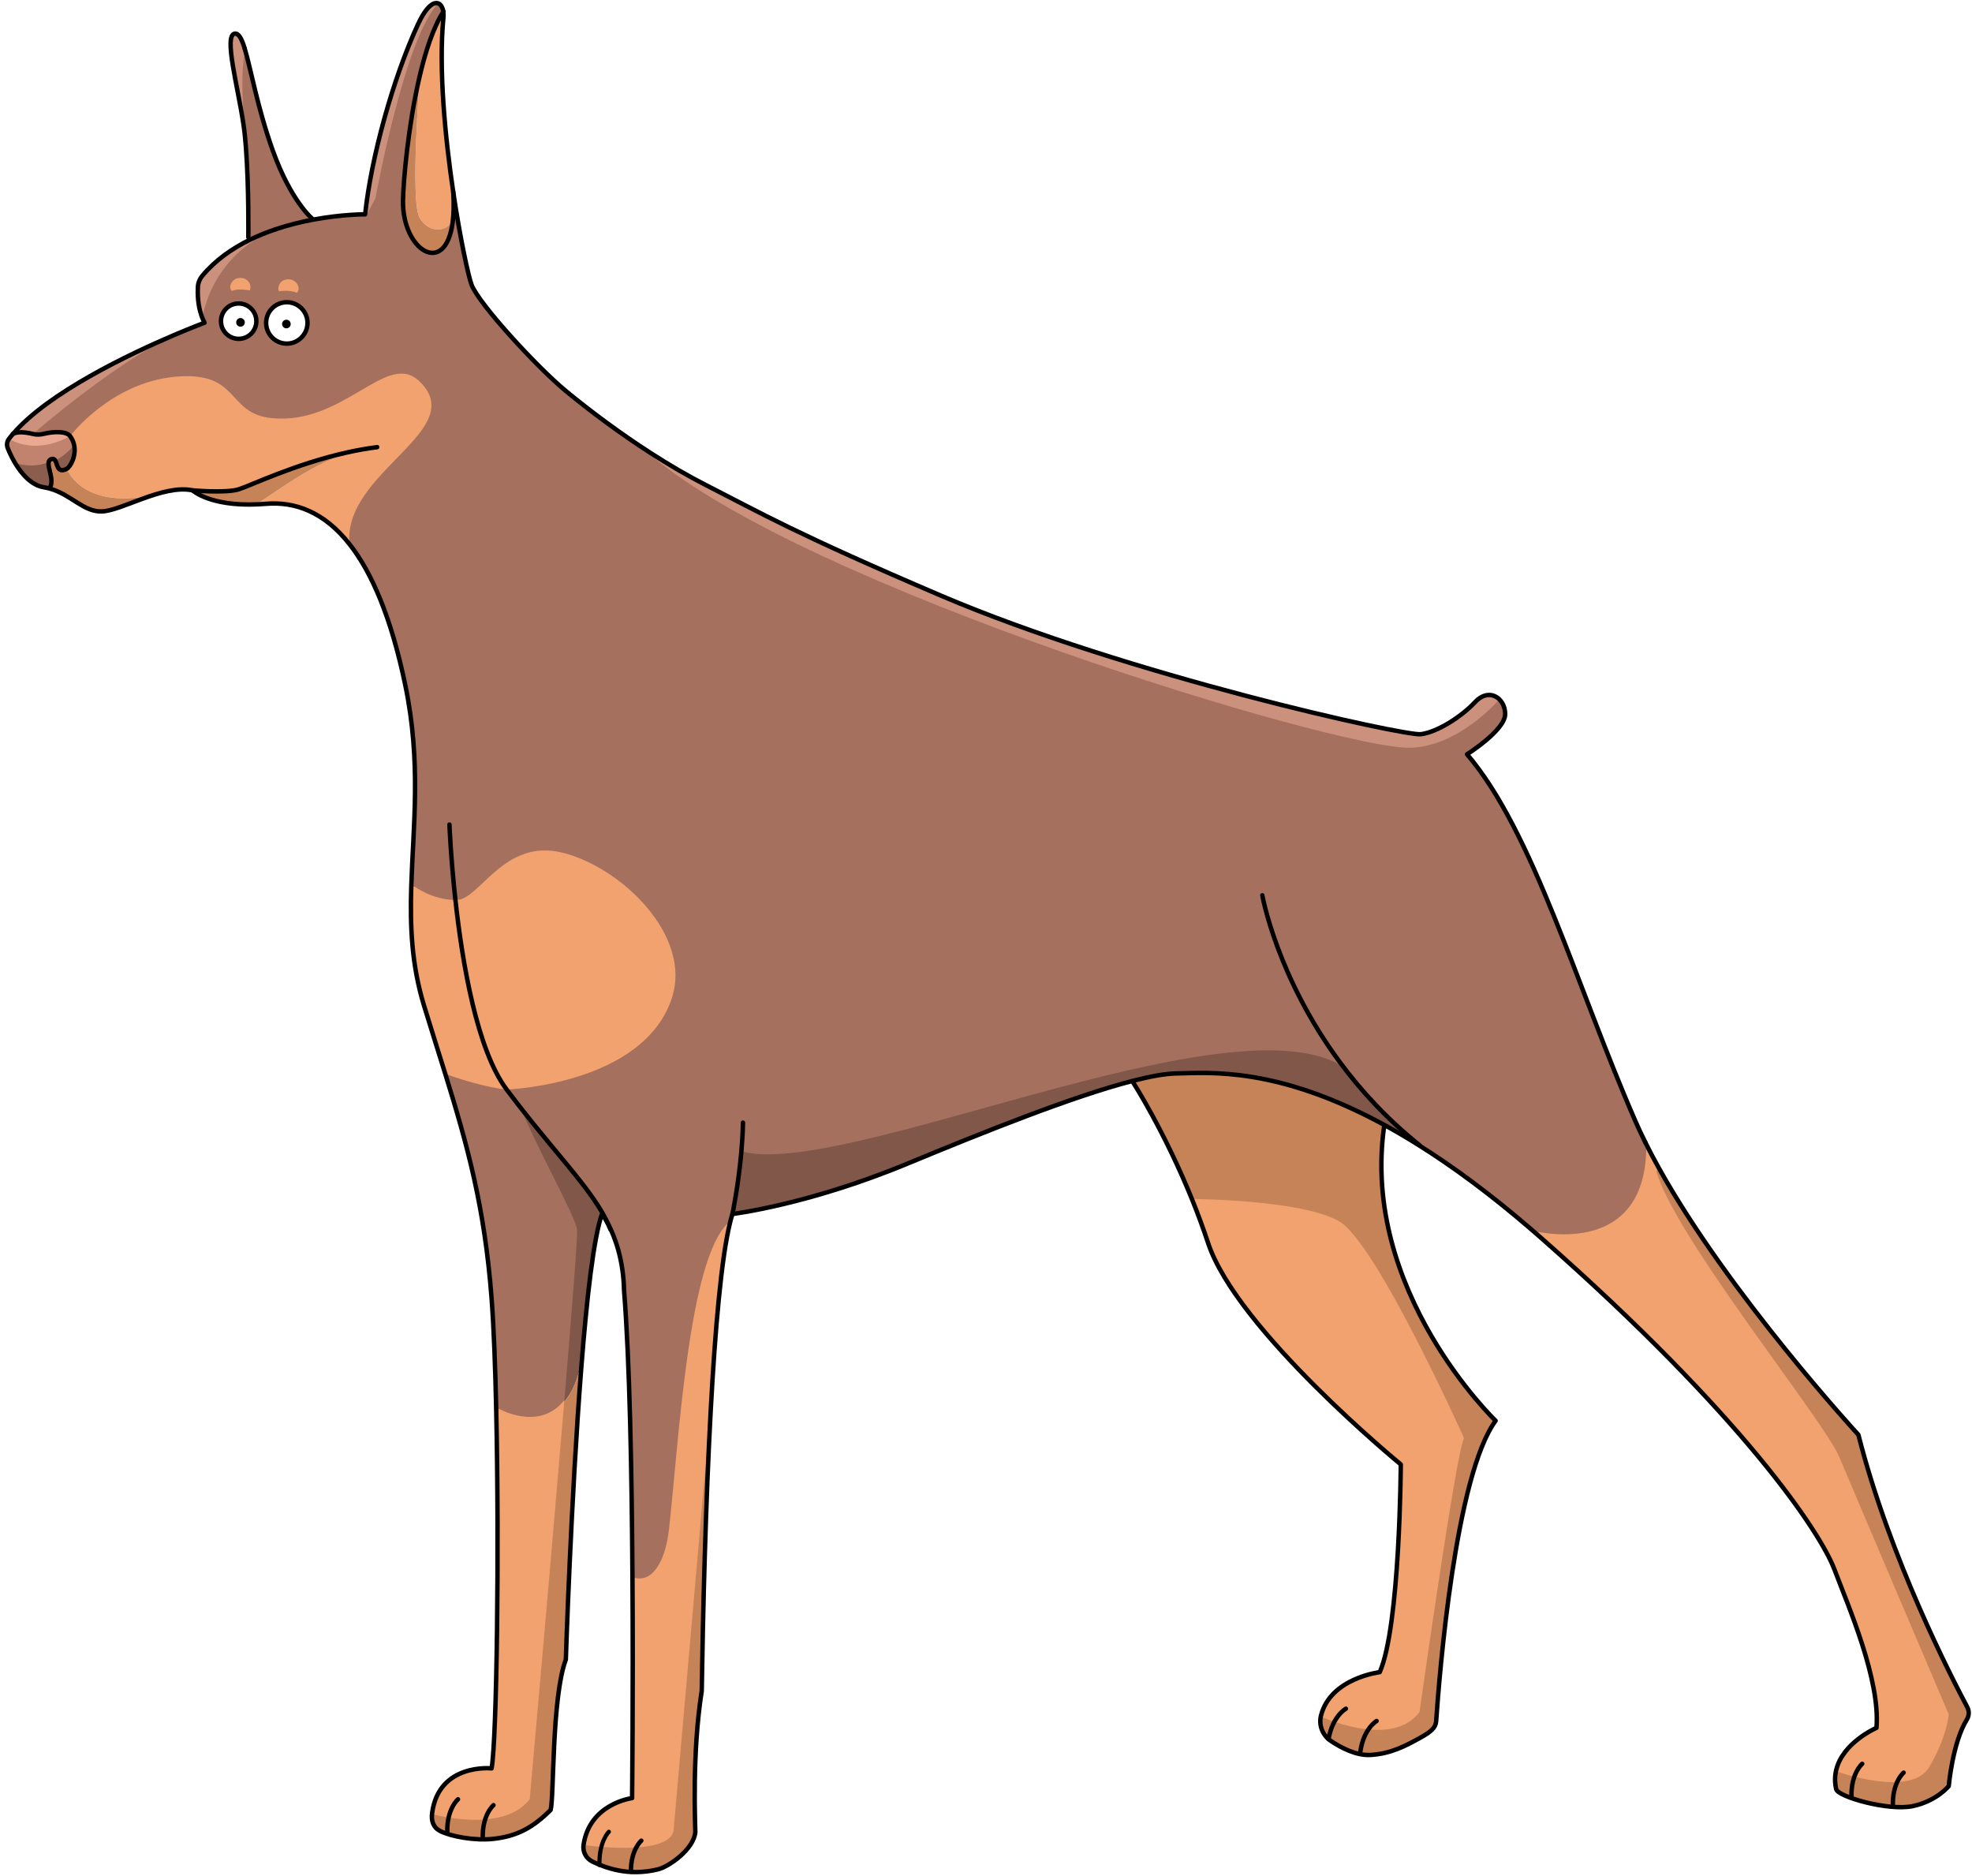 <svg width="226" height="215" viewBox="0 0 226 215" fill="none" xmlns="http://www.w3.org/2000/svg">
<path d="M225.459 195.621C225.699 196.072 225.672 196.61 225.404 197.048C223.772 199.686 223.335 204.666 223.335 204.666C223.335 204.666 221.952 206.392 219.191 206.968C216.433 207.544 210.636 205.9 210.436 205.026C210.257 204.244 210.273 203.521 210.427 202.868L210.671 202.909C210.671 202.909 218.971 205.873 221.004 202.4C223.036 198.928 223.205 196.472 223.205 196.472C223.205 196.472 212.449 171.232 210.671 166.996C208.892 162.761 191.697 141.672 189.665 134.133L190.125 133.873C198.185 148.346 212.981 164.412 212.981 164.412C216.572 178.576 223.693 192.29 225.459 195.621Z" fill="#C78358"/>
<path d="M223.206 196.471C223.206 196.471 223.036 198.927 221.003 202.401C218.971 205.873 210.67 202.909 210.67 202.909L210.426 202.867C211.155 199.677 215.051 197.995 215.051 197.995C215.511 192.474 211.833 184.078 210.223 179.823C208.611 175.567 199.754 162.226 176.639 141.871C176.259 141.535 175.879 141.207 175.507 140.886C178.13 141.485 188.787 143.166 188.543 130.87C189.031 131.859 189.561 132.863 190.126 133.873L189.666 134.133C191.698 141.671 208.891 162.762 210.67 166.997C212.448 171.231 223.206 196.471 223.206 196.471Z" fill="#F1A26F"/>
<path d="M223.206 196.471C223.206 196.471 223.036 198.927 221.003 202.401C218.971 205.873 210.67 202.909 210.67 202.909L210.426 202.867C211.155 199.677 215.051 197.995 215.051 197.995C215.511 192.474 211.833 184.078 210.223 179.823C208.611 175.567 199.754 162.226 176.639 141.871C176.259 141.535 175.879 141.207 175.507 140.886C178.13 141.485 188.787 143.166 188.543 130.87C189.031 131.859 189.561 132.863 190.126 133.873L189.666 134.133C191.698 141.671 208.891 162.762 210.67 166.997C212.448 171.231 223.206 196.471 223.206 196.471Z" stroke="#F1A26F" stroke-width="0.254" stroke-miterlimit="10"/>
<path d="M28.623 33.281C28.891 32.681 28.471 31.834 27.521 31.845C26.529 31.854 26.105 32.949 26.573 33.342C27.356 33.006 28.623 33.281 28.623 33.281ZM29.379 36.876C29.419 35.757 28.545 34.816 27.427 34.776C26.305 34.734 25.367 35.609 25.327 36.726C25.285 37.848 26.16 38.786 27.277 38.828C28.399 38.868 29.337 37.993 29.379 36.876V36.876ZM34.003 33.556C34.493 33.189 34.135 32.074 33.143 32.008C32.197 31.942 31.727 32.762 31.96 33.38C31.96 33.38 33.24 33.176 34.003 33.556V33.556ZM35.239 37.089C35.287 35.778 34.264 34.68 32.956 34.633C31.645 34.582 30.547 35.605 30.5 36.916C30.452 38.224 31.475 39.325 32.783 39.373C34.091 39.42 35.192 38.397 35.239 37.089ZM84.968 131.932C84.629 135.81 83.941 139.11 83.941 139.11C83.847 139.412 83.751 139.75 83.66 140.126C78.995 144.077 77.893 165.648 76.789 175.297C76.359 179.077 74.78 181.66 72.483 180.849C72.408 169.018 72.164 155.8 71.517 147.85C71.443 144.284 70.451 141.733 69.732 140.337C68.072 136.626 64.22 132.798 59.392 126.588C58.959 126.029 58.515 125.45 58.064 124.85C58.064 124.85 73.797 124.308 77.016 114.314C79.303 107.22 71.256 99.406 64.48 97.713C57.705 96.018 54.995 103.133 52.284 103.133H52.192C49.527 103.1 47.541 101.609 47.541 101.609L47.131 101.598C47.348 94.616 48.296 87.376 46.447 78.5C44.827 70.728 42.597 65.581 40.053 62.353C39.251 54.066 53.937 49.293 48.049 43.676C44.323 40.118 39.409 48.757 31.109 47.91C25.919 47.381 27.552 42.489 20.099 43.168C12.645 43.845 8.035 49.977 8.035 49.977C7.611 49.408 6.225 49.414 4.968 49.722C4.575 49.817 4.168 49.821 3.776 49.726C3.776 49.726 12.784 41.836 19.909 38.41C20.963 37.964 21.836 37.608 22.449 37.366C23.084 37.113 23.443 36.981 23.443 36.981C23.311 36.733 23.201 36.48 23.111 36.222L23.26 36.168C23.26 36.168 24.215 29.277 31.564 26.281C31.573 26.274 31.58 26.274 31.591 26.272C33.071 25.773 34.535 25.421 35.873 25.17C39.261 24.537 41.845 24.561 41.845 24.561L42.008 24.649L43.025 22.728C43.025 22.728 46.399 4.226 50.231 0.39C50.532 0.506 50.736 0.869 50.804 1.346C49.648 3.152 48.74 5.937 48.049 8.936C46.755 14.542 46.213 20.901 46.185 23.009C46.104 28.708 51.057 31.808 51.881 25.438C52 24.506 52.033 23.374 51.945 22.016C52.741 27.362 53.669 31.608 54.036 32.61C54.841 34.796 61.564 42.093 64.847 44.8C67.705 47.161 71.087 49.672 74.569 51.914L74.475 52.061C92.347 67.39 153.153 85.812 161.545 85.686C166.908 85.604 171.367 80.682 171.837 80.142C172.244 80.542 172.499 81.146 172.499 81.833C172.499 83.673 168.128 86.434 168.128 86.434C175.717 95.29 180.663 113.002 187.449 128.529C187.784 129.298 188.151 130.078 188.544 130.868C188.544 130.868 188.54 130.87 188.544 130.87C188.788 143.165 178.129 141.485 175.507 140.885C170.817 136.844 166.543 133.702 162.669 131.27L162.693 131.233C158.971 128.252 155.985 125 153.607 121.79L153.415 121.937C139.947 114.653 96.412 135.149 84.977 131.932H84.968Z" fill="#A5705E"/>
<path d="M28.623 33.281C28.891 32.681 28.471 31.834 27.521 31.845C26.529 31.854 26.105 32.949 26.573 33.342C27.356 33.006 28.623 33.281 28.623 33.281ZM29.379 36.876C29.419 35.757 28.545 34.816 27.427 34.776C26.305 34.734 25.367 35.609 25.327 36.726C25.285 37.848 26.16 38.786 27.277 38.828C28.399 38.868 29.337 37.993 29.379 36.876V36.876ZM34.003 33.556C34.493 33.189 34.135 32.074 33.143 32.008C32.197 31.942 31.727 32.762 31.96 33.38C31.96 33.38 33.24 33.176 34.003 33.556V33.556ZM35.239 37.089C35.287 35.778 34.264 34.68 32.956 34.633C31.645 34.582 30.547 35.605 30.5 36.916C30.452 38.224 31.475 39.325 32.783 39.373C34.091 39.42 35.192 38.397 35.239 37.089ZM84.968 131.932C84.629 135.81 83.941 139.11 83.941 139.11C83.847 139.412 83.751 139.75 83.66 140.126C78.995 144.077 77.893 165.648 76.789 175.297C76.359 179.077 74.78 181.66 72.483 180.849C72.408 169.018 72.164 155.8 71.517 147.85C71.443 144.284 70.451 141.733 69.732 140.337C68.072 136.626 64.22 132.798 59.392 126.588C58.959 126.029 58.515 125.45 58.064 124.85C58.064 124.85 73.797 124.308 77.016 114.314C79.303 107.22 71.256 99.406 64.48 97.713C57.705 96.018 54.995 103.133 52.284 103.133H52.192C49.527 103.1 47.541 101.609 47.541 101.609L47.131 101.598C47.348 94.616 48.296 87.376 46.447 78.5C44.827 70.728 42.597 65.581 40.053 62.353C39.251 54.066 53.937 49.293 48.049 43.676C44.323 40.118 39.409 48.757 31.109 47.91C25.919 47.381 27.552 42.489 20.099 43.168C12.645 43.845 8.035 49.977 8.035 49.977C7.611 49.408 6.225 49.414 4.968 49.722C4.575 49.817 4.168 49.821 3.776 49.726C3.776 49.726 12.784 41.836 19.909 38.41C20.963 37.964 21.836 37.608 22.449 37.366C23.084 37.113 23.443 36.981 23.443 36.981C23.311 36.733 23.201 36.48 23.111 36.222L23.26 36.168C23.26 36.168 24.215 29.277 31.564 26.281C31.573 26.274 31.58 26.274 31.591 26.272C33.071 25.773 34.535 25.421 35.873 25.17C39.261 24.537 41.845 24.561 41.845 24.561L42.008 24.649L43.025 22.728C43.025 22.728 46.399 4.226 50.231 0.39C50.532 0.506 50.736 0.869 50.804 1.346C49.648 3.152 48.74 5.937 48.049 8.936C46.755 14.542 46.213 20.901 46.185 23.009C46.104 28.708 51.057 31.808 51.881 25.438C52 24.506 52.033 23.374 51.945 22.016C52.741 27.362 53.669 31.608 54.036 32.61C54.841 34.796 61.564 42.093 64.847 44.8C67.705 47.161 71.087 49.672 74.569 51.914L74.475 52.061C92.347 67.39 153.153 85.812 161.545 85.686C166.908 85.604 171.367 80.682 171.837 80.142C172.244 80.542 172.499 81.146 172.499 81.833C172.499 83.673 168.128 86.434 168.128 86.434C175.717 95.29 180.663 113.002 187.449 128.529C187.784 129.298 188.151 130.078 188.544 130.868C188.544 130.868 188.54 130.87 188.544 130.87C188.788 143.165 178.129 141.485 175.507 140.885C170.817 136.844 166.543 133.702 162.669 131.27L162.693 131.233C158.971 128.252 155.985 125 153.607 121.79L153.415 121.937C139.947 114.653 96.412 135.149 84.977 131.932H84.968Z" stroke="#A5705E" stroke-width="0.254" stroke-miterlimit="10"/>
<path d="M169.049 80.455C170.059 79.373 171.156 79.465 171.837 80.143C171.367 80.681 166.908 85.604 161.545 85.685C153.153 85.811 92.347 67.391 74.475 52.06L74.57 51.915C76.691 53.28 78.85 54.544 80.95 55.611C87.275 58.833 91.116 61.113 107.863 68.265C129.14 77.348 160.996 84.364 162.836 84.135C164.679 83.904 167.437 82.179 169.049 80.455Z" fill="#CC917C"/>
<path d="M171.404 162.802C166.807 169.059 164.974 191.657 164.588 197.254C164.536 197.986 163.944 198.47 162.867 199.073C161.067 200.079 159.387 200.957 157.087 201.099C155.447 201.205 153.686 200.273 152.527 199.497C151.571 198.859 151.111 197.685 151.395 196.573C151.395 196.573 159.428 200.283 162.562 196.133C162.562 196.133 166.712 166.658 167.644 164.794C167.644 164.794 157.65 142.518 153.415 140.062C149.179 137.606 136.814 137.521 136.814 137.521L136.671 137.579C133.463 129.617 129.831 123.986 129.831 123.986L129.8 123.861C131.81 123.343 133.51 123.034 134.774 123.007C138.663 122.926 146.378 122.218 158.676 128.922L158.639 128.99C155.898 147.942 171.404 162.802 171.404 162.802Z" fill="#C78358"/>
<path d="M167.644 164.794C166.712 166.658 162.562 196.133 162.562 196.133C159.428 200.283 151.396 196.573 151.396 196.573C152.496 192.281 158.124 191.613 158.124 191.613C160.452 186.351 160.536 167.806 160.536 167.806C160.536 167.806 141.746 152.398 138.457 142.443C137.894 140.75 137.292 139.121 136.672 137.579L136.813 137.521C136.813 137.521 149.18 137.606 153.414 140.062C157.649 142.518 167.644 164.794 167.644 164.794Z" fill="#F1A26F"/>
<path d="M167.644 164.794C166.712 166.658 162.562 196.133 162.562 196.133C159.428 200.283 151.396 196.573 151.396 196.573C152.496 192.281 158.124 191.613 158.124 191.613C160.452 186.351 160.536 167.806 160.536 167.806C160.536 167.806 141.746 152.398 138.457 142.443C137.894 140.75 137.292 139.121 136.672 137.579L136.813 137.521C136.813 137.521 149.18 137.606 153.414 140.062C157.649 142.518 167.644 164.794 167.644 164.794Z" stroke="#F1A26F" stroke-width="0.254" stroke-miterlimit="10"/>
<path d="M162.694 131.233L162.67 131.271C161.287 130.4 159.956 129.62 158.675 128.923C146.378 122.219 138.663 122.927 134.774 123.008C133.51 123.035 131.81 123.343 129.8 123.861C123.024 125.605 112.735 129.723 103.95 133.361C92.567 138.073 83.942 139.111 83.942 139.111C83.942 139.111 84.628 135.811 84.967 131.931H84.978C96.412 135.149 139.947 114.653 153.414 121.937L153.607 121.791C155.986 125 158.971 128.252 162.694 131.233Z" fill="#805749"/>
<path d="M83.66 140.126C82.668 144.174 81.956 152.3 81.454 161.576H81.42L77.185 209.853C76.424 212.818 66.876 211.416 66.876 211.416C67.567 206.645 72.439 206.045 72.439 206.045C72.439 206.045 72.57 194.35 72.483 180.849C74.78 181.66 76.359 179.077 76.789 175.297C77.893 165.648 78.995 144.077 83.66 140.126Z" fill="#F1A26F"/>
<path d="M83.66 140.126C82.668 144.174 81.956 152.3 81.454 161.576H81.42L77.185 209.853C76.424 212.818 66.876 211.416 66.876 211.416C67.567 206.645 72.439 206.045 72.439 206.045C72.439 206.045 72.57 194.35 72.483 180.849C74.78 181.66 76.359 179.077 76.789 175.297C77.893 165.648 78.995 144.077 83.66 140.126Z" stroke="#F1A26F" stroke-width="0.254" stroke-miterlimit="10"/>
<path d="M81.421 161.576H81.454C80.871 172.258 80.567 184.474 80.421 193.768C79.283 201.014 79.686 209.034 79.686 209.956C79.496 211.928 76.65 213.909 75.4 214.21C71.984 215.037 69.41 214.038 67.903 213.324C67.18 212.981 66.76 212.205 66.876 211.416C66.876 211.416 76.423 212.818 77.186 209.854L81.421 161.576Z" fill="#C78358"/>
<path d="M64.481 97.713C71.257 99.406 79.303 107.22 77.017 114.314C73.798 124.308 58.063 124.85 58.063 124.85C54.669 120.324 52.993 110.408 52.193 103.133H52.285C54.994 103.133 57.705 96.018 64.481 97.713Z" fill="#F1A26F"/>
<path d="M69.732 140.336C69.315 139.527 68.991 139.11 68.991 139.11C68.035 141.814 67.245 148.752 66.621 156.674L66.513 156.663C66.039 158.6 65.335 159.928 64.521 160.823C65.423 150.087 66.097 141.515 66.005 140.908C65.757 139.263 61.347 131.531 59.392 126.588C64.22 132.798 68.072 136.627 69.732 140.336Z" fill="#805749"/>
<path d="M66.514 156.663L66.622 156.674C65.44 171.662 64.847 190.174 64.847 190.174C63.238 194.432 63.499 205.846 63.108 207.398C61.123 209.383 59.314 210.416 56.51 210.718C54.362 210.951 51.607 210.43 50.418 209.803C49.631 209.386 49.404 208.624 49.523 207.743C49.523 207.743 57.535 210.023 60.584 206.127C60.584 206.127 62.919 180.012 64.522 160.823C65.335 159.928 66.039 158.6 66.514 156.663" fill="#C78358"/>
<path d="M66.005 140.909C66.097 141.516 65.423 150.086 64.521 160.824C61.573 164.076 57.197 161.576 57.197 161.576L56.868 161.582C56.76 156.565 56.587 152.072 56.34 148.817C55.551 138.324 53.544 131.165 51.027 123.052C55.441 124.653 58.064 124.85 58.064 124.85C58.515 125.45 58.959 126.029 59.392 126.588C61.347 131.532 65.759 139.262 66.005 140.909Z" fill="#A5705E"/>
<path d="M66.005 140.909C66.097 141.516 65.423 150.086 64.521 160.824C61.573 164.076 57.197 161.576 57.197 161.576L56.868 161.582C56.76 156.565 56.587 152.072 56.34 148.817C55.551 138.324 53.544 131.165 51.027 123.052C55.441 124.653 58.064 124.85 58.064 124.85C58.515 125.45 58.959 126.029 59.392 126.588C61.347 131.532 65.759 139.262 66.005 140.909Z" stroke="#A5705E" stroke-width="0.254" stroke-miterlimit="10"/>
<path d="M64.521 160.823C62.919 180.013 60.584 206.127 60.584 206.127C57.536 210.023 49.523 207.743 49.523 207.743C50.299 201.997 56.34 202.637 56.34 202.637C56.932 199.283 57.224 177.715 56.868 161.582L57.196 161.575C57.196 161.575 61.573 164.075 64.521 160.823" fill="#F1A26F"/>
<path d="M64.521 160.823C62.919 180.013 60.584 206.127 60.584 206.127C57.536 210.023 49.523 207.743 49.523 207.743C50.299 201.997 56.34 202.637 56.34 202.637C56.932 199.283 57.224 177.715 56.868 161.582L57.196 161.575C57.196 161.575 61.573 164.075 64.521 160.823V160.823Z" stroke="#F1A26F" stroke-width="0.254" stroke-miterlimit="10"/>
<path d="M58.064 124.85C58.064 124.85 55.441 124.654 51.027 123.052C50.252 120.558 49.432 117.973 48.577 115.178C47.159 110.509 46.992 106.108 47.131 101.598L47.541 101.609C47.541 101.609 49.527 103.1 52.193 103.133C52.992 110.408 54.669 120.324 58.064 124.85Z" fill="#F1A26F"/>
<path d="M51.945 22.016C52.033 23.375 52 24.507 51.881 25.438H51.719C51.268 26.455 49.235 26.851 48.107 24.987C46.975 23.124 48.107 8.949 48.107 8.949L48.049 8.935C48.74 5.937 49.648 3.152 50.804 1.347C50.835 1.553 50.841 1.78 50.817 2.017C50.252 7.857 51.007 15.701 51.945 22.016Z" fill="#F1A26F"/>
<path d="M51.718 25.438H51.881C51.058 31.807 46.105 28.707 46.186 23.009C46.213 20.902 46.754 14.542 48.049 8.935L48.106 8.949C48.106 8.949 46.976 23.125 48.106 24.987C49.234 26.851 51.268 26.454 51.718 25.438Z" fill="#C78358"/>
<path d="M47.883 2.823C48.842 0.746 49.693 0.178 50.231 0.391C46.399 4.226 43.025 22.727 43.025 22.727L42.008 24.649L41.846 24.561C42.536 18.005 45.06 8.942 47.883 2.823Z" fill="#CC917C"/>
<path d="M39.82 51.837C33.809 53.169 28.616 55.682 27.356 56.072C25.859 56.533 22.064 56.188 22.064 56.188C20.349 55.828 18.265 56.447 16.335 57.153L16.26 56.946C9.2 57.962 7.659 53.714 7.659 53.714C8.059 53.504 8.82 52.179 8.461 50.858C8.383 50.559 8.244 50.261 8.035 49.977C8.035 49.977 12.645 43.845 20.099 43.167C27.552 42.49 25.919 47.382 31.109 47.91C39.411 48.757 44.323 40.118 48.049 43.675C53.937 49.293 39.251 54.066 40.053 62.353C37.129 58.637 33.787 57.454 30.465 57.731C30.131 57.76 29.808 57.779 29.5 57.793L29.491 57.627C30.056 57.627 35.453 53.151 39.857 51.975L39.82 51.837Z" fill="#F1A26F"/>
<path d="M29.49 57.627L29.501 57.793C24.025 58.033 22.063 56.187 22.063 56.187C22.063 56.187 25.858 56.532 27.355 56.072C28.615 55.681 33.81 53.168 39.819 51.836L39.857 51.976C35.453 53.151 30.055 57.627 29.49 57.627Z" fill="#C78358"/>
<path d="M28.189 16.985C28.149 16.426 28.097 15.877 28.044 15.358C28.003 14.973 27.949 14.566 27.884 14.142C27.336 8 27.928 5.896 28.044 5.557C28.752 7.881 29.493 12.324 31.265 17.256C33.393 23.178 35.867 25.133 35.867 25.133L35.873 25.17C34.535 25.421 33.072 25.773 31.59 26.272C31.581 26.274 31.573 26.274 31.564 26.281C30.57 26.613 29.575 27.013 28.602 27.492L28.457 27.189C28.457 27.189 28.535 21.6 28.189 16.985Z" fill="#A5705E"/>
<path d="M33.142 32.007C34.136 32.075 34.494 33.19 34.002 33.555C33.241 33.176 31.96 33.379 31.96 33.379C31.726 32.763 32.197 31.943 33.142 32.007Z" fill="#F1A26F"/>
<path d="M32.837 36.7C33.075 36.706 33.261 36.906 33.251 37.146C33.244 37.383 33.044 37.57 32.807 37.559C32.567 37.553 32.384 37.353 32.391 37.113C32.4 36.876 32.6 36.689 32.837 36.7Z" fill="black"/>
<path d="M28.602 27.491C29.575 27.014 30.57 26.614 31.564 26.282C24.215 29.276 23.26 36.167 23.26 36.167L23.11 36.222C22.651 34.944 22.636 33.63 22.68 32.854C22.708 32.396 22.887 31.963 23.178 31.611C24.665 29.822 26.577 28.487 28.602 27.491Z" fill="#CC917C"/>
<path d="M27.522 31.845C28.47 31.834 28.891 32.682 28.623 33.281C28.623 33.281 27.355 33.007 26.574 33.342C26.106 32.949 26.528 31.855 27.522 31.845Z" fill="#F1A26F"/>
<path d="M28.043 5.554V5.558C27.929 5.897 27.335 8.001 27.885 14.142C27.243 9.853 25.638 4.067 26.895 3.857C27.349 3.782 27.691 4.413 28.043 5.554Z" fill="#CC917C"/>
<path d="M28.043 5.554V5.558C27.929 5.897 27.335 8.001 27.885 14.142C27.243 9.853 25.638 4.067 26.895 3.857C27.349 3.782 27.691 4.413 28.043 5.554Z" stroke="#CC917C" stroke-width="0.254" stroke-miterlimit="10"/>
<path d="M27.579 36.506C27.817 36.517 28.003 36.717 27.993 36.953C27.986 37.19 27.786 37.377 27.549 37.37C27.309 37.36 27.122 37.16 27.133 36.924C27.142 36.686 27.342 36.5 27.579 36.506Z" fill="black"/>
<path d="M16.26 56.946L16.335 57.153C14.512 57.812 12.828 58.548 11.713 58.602C9.592 58.707 8.16 56.664 5.694 55.983L5.734 55.842C6.219 55.008 5.456 53.65 5.575 52.975C5.799 52.894 6.026 52.795 6.256 52.674C6.611 53.046 6.483 54.337 7.659 53.714C7.659 53.714 9.2 57.962 16.26 56.946" fill="#C78358"/>
<path d="M1.499 49.709C5.564 44.973 14.814 40.585 19.91 38.41C12.784 41.836 3.776 49.727 3.776 49.727C2.81 49.492 1.98 49.455 1.499 49.709Z" fill="#CC917C"/>
<path d="M8.461 50.858C8.82 52.179 8.058 53.503 7.658 53.714C6.482 54.338 6.612 53.046 6.256 52.674C6.988 52.298 7.74 51.722 8.461 50.858Z" fill="#8A5D4E"/>
<path d="M8.034 49.977C8.245 50.261 8.384 50.559 8.461 50.858C7.74 51.722 6.988 52.298 6.256 52.674C6.164 52.578 6.038 52.545 5.849 52.622C5.686 52.69 5.605 52.813 5.574 52.975C3.492 53.748 1.746 53.05 1.746 53.05L1.729 53.059C1.344 52.409 1.058 51.779 0.886 51.349C0.74 50.993 0.798 50.586 1.032 50.282C1.296 50.452 4.04 52.156 8.034 49.977Z" fill="#C2836E"/>
<path d="M8.034 49.977C8.245 50.261 8.384 50.559 8.461 50.858C7.74 51.722 6.988 52.298 6.256 52.674C6.164 52.578 6.038 52.545 5.849 52.622C5.686 52.69 5.605 52.813 5.574 52.975C3.492 53.748 1.746 53.05 1.746 53.05L1.729 53.059C1.344 52.409 1.058 51.779 0.886 51.349C0.74 50.993 0.798 50.586 1.032 50.282C1.296 50.452 4.04 52.156 8.034 49.977Z" stroke="#C2836E" stroke-width="0.254" stroke-miterlimit="10"/>
<path d="M4.968 49.723C6.226 49.415 7.611 49.408 8.035 49.977C4.04 52.155 1.296 50.451 1.031 50.281C1.178 50.088 1.334 49.899 1.499 49.709C1.98 49.455 2.81 49.492 3.776 49.727C4.168 49.821 4.575 49.817 4.968 49.723Z" fill="#EBA892"/>
<path d="M5.849 52.623C6.038 52.545 6.164 52.579 6.256 52.673C6.025 52.796 5.798 52.893 5.574 52.975C5.605 52.812 5.686 52.691 5.849 52.623Z" fill="#B17246"/>
<path d="M5.575 52.975C5.456 53.65 6.219 55.008 5.733 55.842L5.693 55.983C5.487 55.926 5.269 55.879 5.043 55.842C3.576 55.607 2.464 54.29 1.729 53.06L1.747 53.05C1.747 53.05 3.491 53.747 5.575 52.975" fill="#8A5D4E"/>
<path d="M31.564 26.282C30.572 26.614 29.574 27.014 28.602 27.491C26.577 28.487 24.666 29.822 23.178 31.611C22.888 31.963 22.708 32.396 22.681 32.854C22.637 33.63 22.65 34.944 23.11 36.222C23.202 36.479 23.31 36.734 23.442 36.98C23.442 36.98 23.084 37.112 22.45 37.367C21.837 37.607 20.962 37.963 19.909 38.411C14.814 40.586 5.565 44.972 1.5 49.71C1.333 49.899 1.177 50.088 1.032 50.282C0.798 50.587 0.74 50.994 0.886 51.348C1.058 51.779 1.344 52.41 1.729 53.06C2.465 54.29 3.576 55.608 5.042 55.842C5.27 55.879 5.486 55.926 5.693 55.984C8.16 56.664 9.593 58.707 11.714 58.603C12.829 58.548 14.512 57.814 16.334 57.152C18.266 56.448 20.349 55.828 22.064 56.187C22.064 56.187 24.025 58.034 29.501 57.792C29.809 57.779 30.13 57.759 30.466 57.732C33.786 57.454 37.13 58.636 40.054 62.354C42.598 65.582 44.828 70.728 46.446 78.5C48.297 87.376 47.348 94.616 47.132 101.599C46.993 106.108 47.158 110.51 48.578 115.178C49.432 117.972 50.252 120.558 51.028 123.051C53.545 131.166 55.55 138.324 56.34 148.816C56.588 152.072 56.76 156.564 56.868 161.583C57.224 177.716 56.933 199.283 56.34 202.638C56.34 202.638 50.298 201.998 49.524 207.743C49.405 208.624 49.632 209.386 50.417 209.803C51.606 210.43 54.361 210.951 56.509 210.718C59.314 210.416 61.124 209.383 63.109 207.398C63.498 205.846 63.237 194.432 64.846 190.174C64.846 190.174 65.44 171.662 66.622 156.674C67.245 148.752 68.034 141.814 68.99 139.11C68.99 139.11 69.316 139.527 69.732 140.336C70.45 141.732 71.444 144.283 71.517 147.851C72.165 155.799 72.409 169.019 72.484 180.85C72.572 194.351 72.44 206.046 72.44 206.046C72.44 206.046 67.568 206.646 66.876 211.415C66.761 212.204 67.181 212.98 67.902 213.323C69.41 214.038 71.985 215.038 75.4 214.211C76.65 213.91 79.496 211.927 79.686 209.955C79.686 209.034 79.282 201.015 80.421 193.768C80.566 184.475 80.872 172.258 81.454 161.575C81.956 152.299 82.668 144.175 83.66 140.127C83.752 139.751 83.846 139.412 83.941 139.11C83.941 139.11 92.566 138.074 103.95 133.36C112.736 129.722 123.025 125.606 129.801 123.862C131.809 123.343 133.51 123.035 134.774 123.007C138.664 122.926 146.377 122.218 158.676 128.923C159.957 129.62 161.288 130.4 162.67 131.271C166.542 133.703 170.818 136.844 175.508 140.886C175.88 141.207 176.26 141.536 176.638 141.871C199.754 162.226 208.61 175.568 210.224 179.823C211.833 184.078 215.512 192.474 215.052 197.996C215.052 197.996 211.154 199.676 210.426 202.868C210.274 203.522 210.257 204.243 210.437 205.026C210.637 205.9 216.433 207.543 219.192 206.967C221.953 206.391 223.334 204.667 223.334 204.667C223.334 204.667 223.772 199.687 225.405 197.047C225.672 196.61 225.7 196.071 225.458 195.622C223.694 192.291 216.572 178.576 212.981 164.411C212.981 164.411 198.186 148.346 190.126 133.872C189.56 132.863 189.032 131.86 188.544 130.871" stroke="black" stroke-width="0.508" stroke-miterlimit="10" stroke-linecap="round" stroke-linejoin="round"/>
<path d="M188.544 130.867C188.15 130.078 187.785 129.298 187.449 128.53C180.664 113.003 175.717 95.29 168.128 86.434C168.128 86.434 172.498 83.673 172.498 81.834C172.498 81.146 172.244 80.543 171.838 80.143C171.157 79.466 170.06 79.374 169.049 80.455C167.437 82.179 164.68 83.903 162.836 84.134C160.996 84.365 129.14 77.349 107.864 68.265C91.117 61.113 87.274 58.833 80.949 55.611C78.849 54.543 76.69 53.281 74.57 51.915C71.088 49.671 67.706 47.162 64.846 44.801C61.564 42.093 54.842 34.795 54.036 32.61C53.67 31.607 52.741 27.362 51.945 22.017C51.006 15.701 50.252 7.858 50.817 2.017C50.841 1.781 50.834 1.553 50.804 1.346C50.736 0.869 50.533 0.506 50.232 0.391C49.692 0.178 48.842 0.747 47.884 2.823C45.061 8.942 42.537 18.005 41.846 24.561C41.846 24.561 39.261 24.537 35.873 25.17C34.534 25.421 33.072 25.774 31.59 26.271" stroke="black" stroke-width="0.508" stroke-miterlimit="10" stroke-linecap="round" stroke-linejoin="round"/>
<path d="M28.043 5.558C28.751 7.882 29.494 12.323 31.265 17.256C33.393 23.179 35.866 25.134 35.866 25.134" stroke="black" stroke-width="0.508" stroke-miterlimit="10" stroke-linecap="round" stroke-linejoin="round"/>
<path d="M28.457 27.189C28.457 27.189 28.534 21.599 28.189 16.985C28.149 16.425 28.098 15.877 28.043 15.359C28.003 14.972 27.949 14.566 27.885 14.143C27.243 9.854 25.638 4.067 26.895 3.856C27.349 3.783 27.691 4.412 28.043 5.554" stroke="black" stroke-width="0.508" stroke-miterlimit="10" stroke-linecap="round" stroke-linejoin="round"/>
<path d="M22.064 56.187C22.064 56.187 25.858 56.532 27.356 56.072C28.616 55.682 33.809 53.168 39.82 51.836C40.934 51.59 42.076 51.383 43.225 51.24" stroke="black" stroke-width="0.508" stroke-miterlimit="10" stroke-linecap="round" stroke-linejoin="round"/>
<path d="M51.945 21.992V22.016C52.033 23.375 52 24.506 51.881 25.438C51.057 31.807 46.104 28.707 46.185 23.008C46.213 20.902 46.755 14.542 48.049 8.935C48.74 5.936 49.648 3.152 50.804 1.346C50.807 1.339 50.813 1.332 50.817 1.326" stroke="black" stroke-width="0.508" stroke-miterlimit="10" stroke-linecap="round" stroke-linejoin="round"/>
<path d="M1.479 49.719C1.485 49.715 1.492 49.713 1.499 49.709C1.98 49.455 2.811 49.493 3.776 49.726C4.169 49.821 4.575 49.818 4.968 49.723C6.225 49.414 7.611 49.407 8.035 49.977C8.244 50.262 8.383 50.559 8.461 50.858C8.82 52.179 8.059 53.503 7.659 53.714C6.483 54.337 6.612 53.046 6.256 52.674C6.164 52.579 6.039 52.545 5.849 52.623C5.687 52.69 5.605 52.813 5.575 52.975C5.456 53.65 6.219 55.007 5.733 55.841" stroke="black" stroke-width="0.508" stroke-miterlimit="10" stroke-linecap="round" stroke-linejoin="round"/>
<path d="M29.378 36.876C29.338 37.994 28.4 38.868 27.278 38.828C26.16 38.786 25.286 37.848 25.326 36.726C25.368 35.609 26.305 34.734 27.426 34.776C28.545 34.816 29.42 35.757 29.378 36.876Z" stroke="black" stroke-width="0.508" stroke-miterlimit="10" stroke-linecap="round" stroke-linejoin="round"/>
<path d="M35.239 37.089C35.191 38.397 34.091 39.42 32.783 39.373C31.475 39.325 30.453 38.224 30.499 36.916C30.547 35.605 31.645 34.583 32.955 34.633C34.263 34.68 35.287 35.779 35.239 37.089Z" stroke="black" stroke-width="0.508" stroke-miterlimit="10" stroke-linecap="round" stroke-linejoin="round"/>
<path d="M27.993 36.953C27.986 37.191 27.786 37.377 27.549 37.371C27.309 37.36 27.122 37.16 27.133 36.923C27.142 36.685 27.342 36.5 27.579 36.507C27.817 36.516 28.003 36.716 27.993 36.953Z" stroke="black" stroke-width="0.127" stroke-miterlimit="10"/>
<path d="M33.251 37.147C33.244 37.384 33.044 37.571 32.807 37.56C32.567 37.553 32.384 37.353 32.391 37.113C32.4 36.876 32.6 36.689 32.837 36.7C33.075 36.707 33.261 36.907 33.251 37.147Z" stroke="black" stroke-width="0.127" stroke-miterlimit="10"/>
<path d="M51.508 94.487C51.508 94.487 51.651 98.201 52.192 103.133C52.992 110.408 54.67 120.324 58.064 124.85C58.515 125.45 58.959 126.029 59.392 126.589C64.22 132.798 68.072 136.626 69.732 140.337C69.816 140.522 69.895 140.706 69.966 140.892" stroke="black" stroke-width="0.508" stroke-miterlimit="10" stroke-linecap="round" stroke-linejoin="round"/>
<path d="M83.941 139.11C83.941 139.11 84.629 135.81 84.968 131.931C85.062 130.861 85.126 129.746 85.148 128.645" stroke="black" stroke-width="0.508" stroke-miterlimit="10" stroke-linecap="round" stroke-linejoin="round"/>
<path d="M144.666 102.595C144.666 102.595 146.33 111.994 153.608 121.791C155.985 124.999 158.97 128.252 162.693 131.234" stroke="black" stroke-width="0.508" stroke-miterlimit="10" stroke-linecap="round" stroke-linejoin="round"/>
<path d="M129.831 123.986C129.831 123.986 133.463 129.617 136.671 137.578C137.291 139.12 137.893 140.75 138.456 142.444C141.747 152.397 160.536 167.806 160.536 167.806C160.536 167.806 160.451 186.352 158.124 191.613C158.124 191.613 152.496 192.281 151.395 196.573C151.111 197.684 151.571 198.86 152.527 199.497C153.685 200.273 155.447 201.204 157.087 201.1C159.387 200.957 161.068 200.08 162.867 199.073C163.944 198.47 164.537 197.986 164.588 197.254C164.973 191.657 166.807 169.06 171.404 162.802C171.404 162.802 155.897 147.942 158.639 128.99" stroke="black" stroke-width="0.508" stroke-miterlimit="10" stroke-linecap="round" stroke-linejoin="round"/>
<path d="M52.491 206.178C52.491 206.178 51.178 207.279 51.263 209.99" stroke="black" stroke-width="0.508" stroke-miterlimit="10" stroke-linecap="round"/>
<path d="M56.556 206.855C56.556 206.855 55.243 207.957 55.328 210.667" stroke="black" stroke-width="0.508" stroke-miterlimit="10" stroke-linecap="round"/>
<path d="M69.777 209.905C69.777 209.905 68.628 211.006 68.702 213.717" stroke="black" stroke-width="0.475" stroke-miterlimit="10" stroke-linecap="round"/>
<path d="M73.496 210.921C73.496 210.921 72.268 211.979 72.311 214.478" stroke="black" stroke-width="0.508" stroke-miterlimit="10" stroke-linecap="round"/>
<path d="M154.246 195.801C154.246 195.801 152.734 196.606 152.257 199.276" stroke="black" stroke-width="0.508" stroke-miterlimit="10" stroke-linecap="round"/>
<path d="M157.762 197.208C157.762 197.208 156.278 198.066 155.893 200.75" stroke="black" stroke-width="0.508" stroke-miterlimit="10" stroke-linecap="round"/>
<path d="M213.418 202.112C213.418 202.112 212.105 203.214 212.19 205.924" stroke="black" stroke-width="0.508" stroke-miterlimit="10" stroke-linecap="round"/>
<path d="M218.161 203.129C218.161 203.129 216.848 204.23 216.933 206.941" stroke="black" stroke-width="0.508" stroke-miterlimit="10" stroke-linecap="round"/>
</svg>
